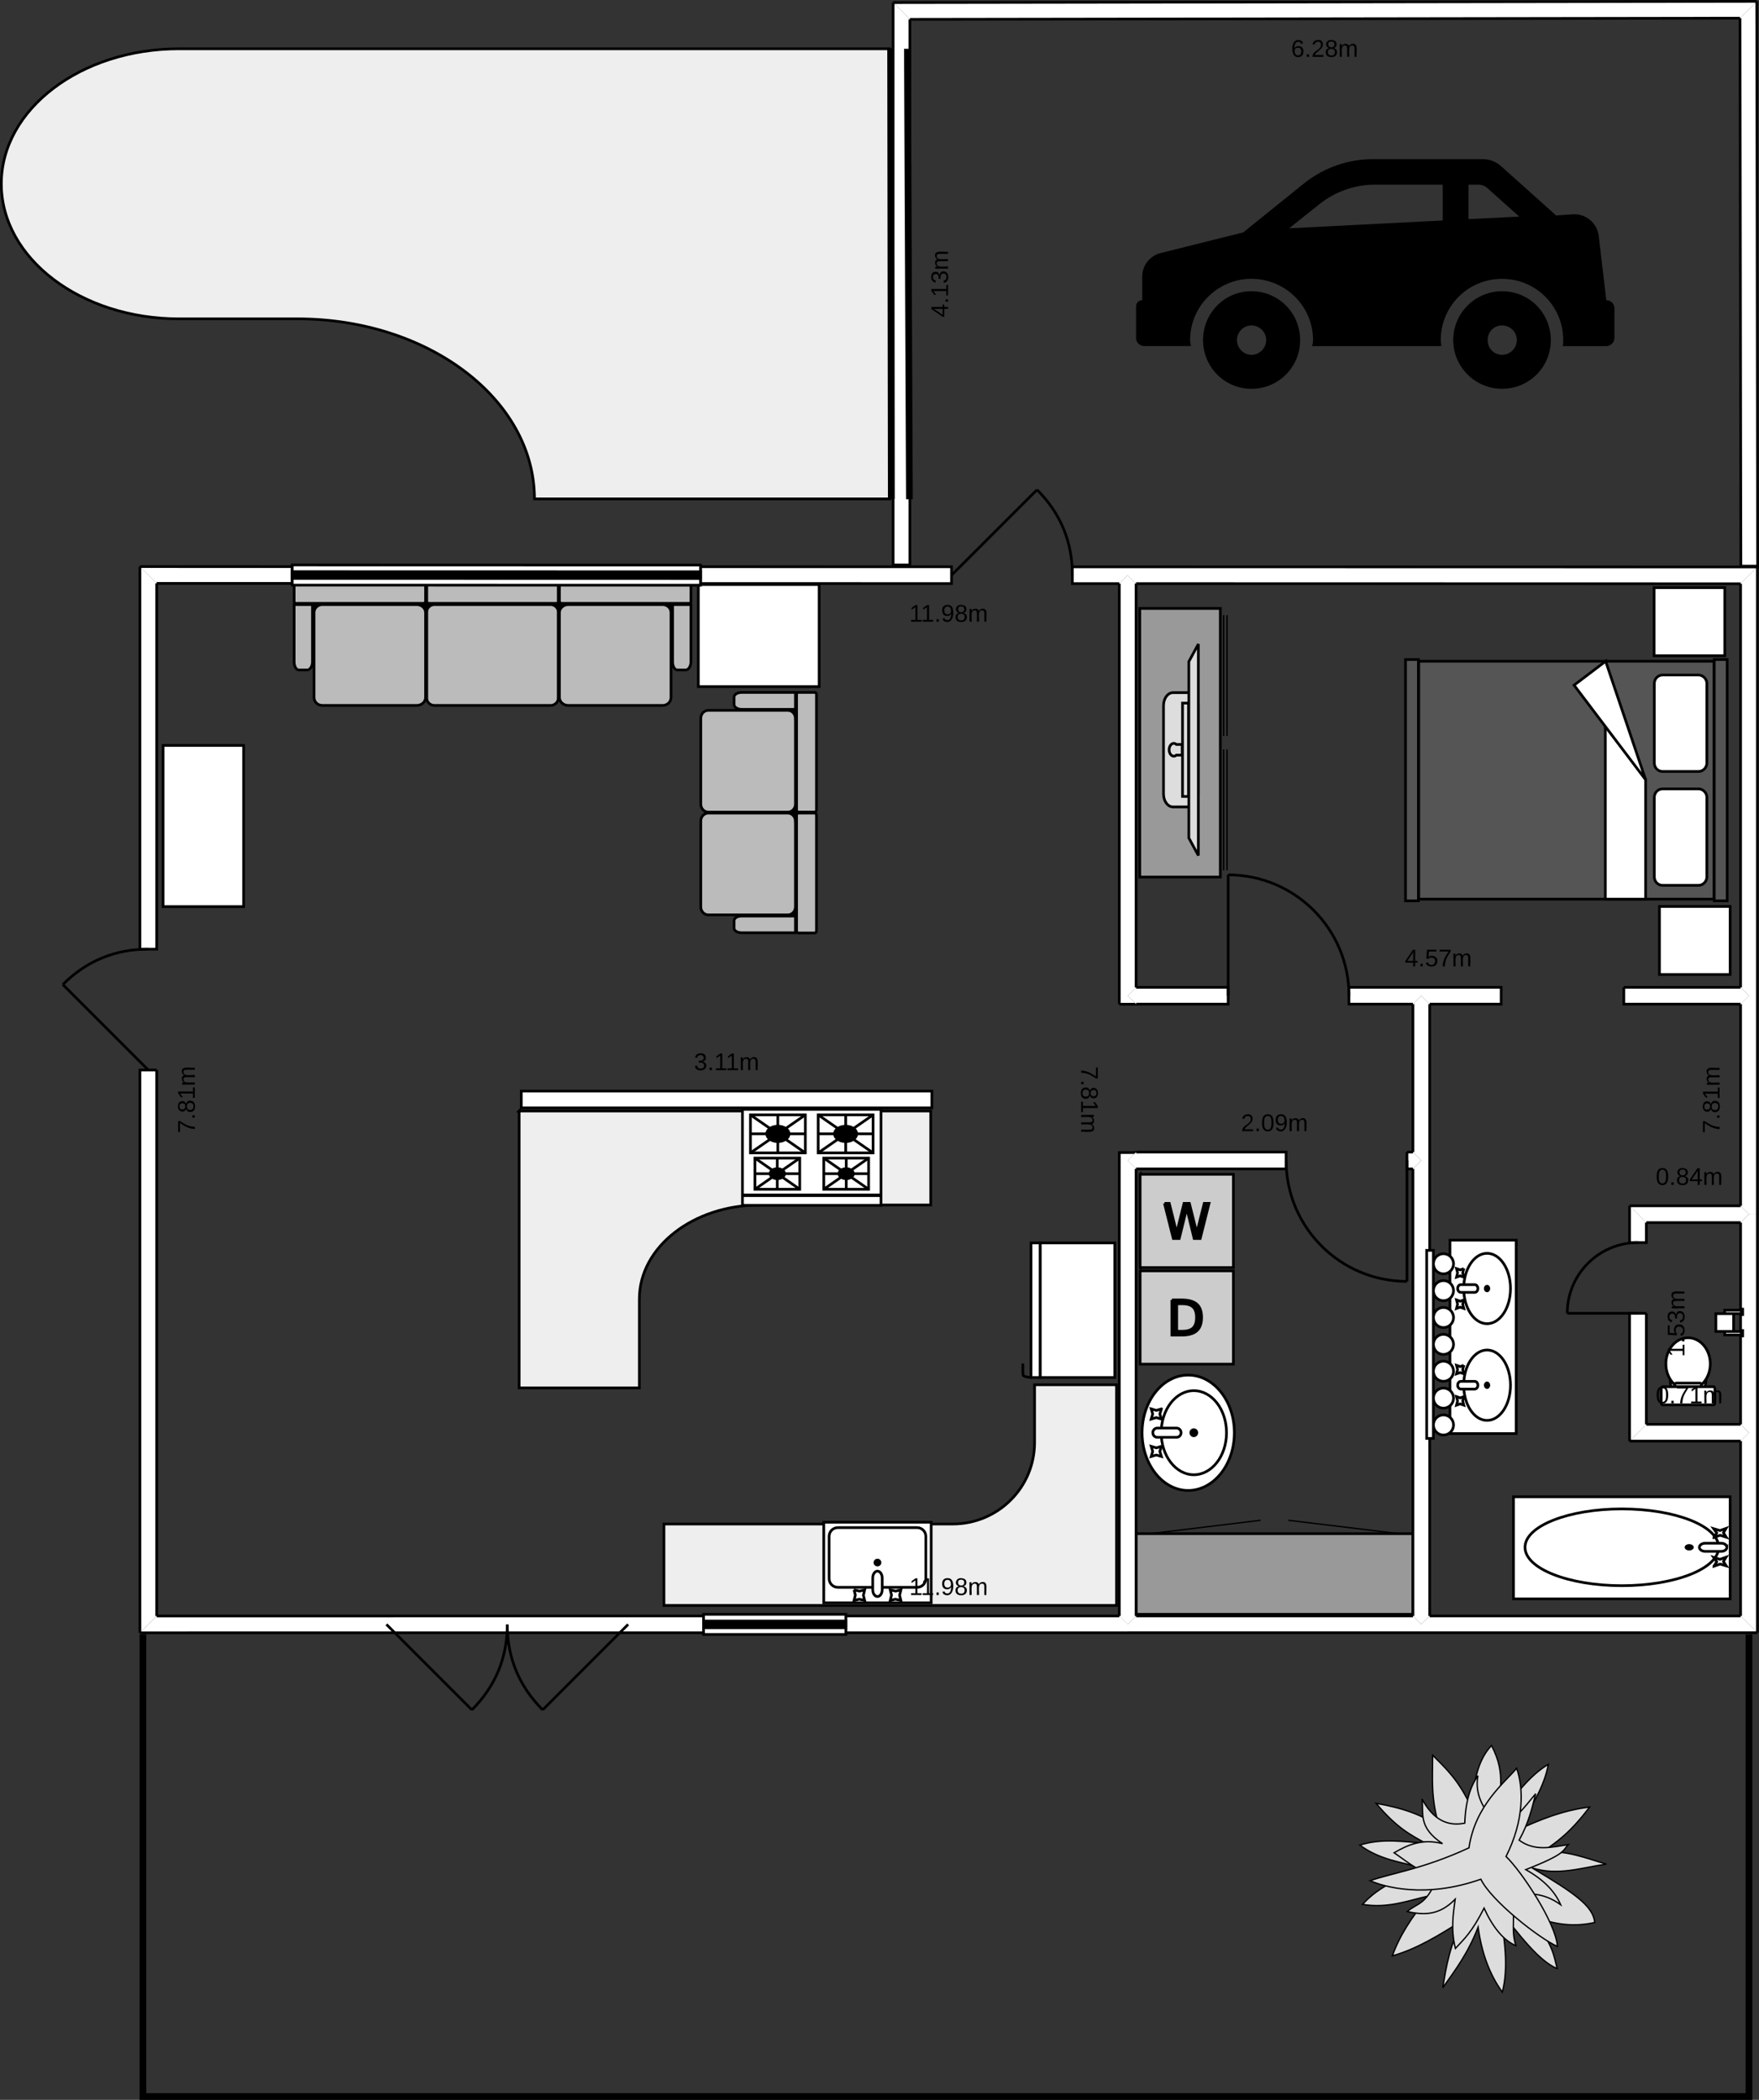 <svg width="1309.9" height="1563.38" xmlns="http://www.w3.org/2000/svg" xmlns:xlink="http://www.w3.org/1999/xlink">
    <rect width="100%" height="100%" fill="#333333" stroke="none"/>
    <g>
        <title>Layer 1</title>
        <g id="svg_1">
            <path id="svg_2" fill="#eee" stroke-width="2" stroke="#000"
                d="m662.723,36.326l0,335.1l-264.7,0c0,-74.03 -79,-134.04 -176.45,-134.04l-88.24,0c-73.1,0 -132.34,-45.02 -132.34,-100.54s59.26,-100.52 132.35,-100.52l529.38,0z" />
            <g id="svg_3" fill="#999" stroke="#000">
                <path id="svg_4" stroke-width="2" d="m1052.183,1201.876l-206.18,0l0,-60l206.16,0l0.02,60z" />
                <path id="svg_5" d="m1041.863,1141.876l-82.46,-10m-103.08,10l82.46,-10" />
            </g>
            <path id="svg_6" fill-opacity="0" fill="#fff"
                d="m833.503,858.096l0,-110.43l12.5,0l0,110.43l-12.5,0zm284.43,-123l91.33,0l0,12.5l-91.33,0l0,-12.5z" />
            <g id="svg_7" fill="#999" stroke="#000">
                <path id="svg_8" stroke-width="2" d="m848.753,652.996l0,-200l60,0l0,200l-60,0z" />
                <path id="svg_9" d="m911.253,647.996l0,-90m2.5,90l0,-90m-2.5,-10l0,-90m2.5,90l0,-90" />
            </g>
            <path id="svg_10" fill="#eee" stroke-width="2" stroke="#000"
                d="m386.583,827.176l306.5,0l0,69.98l-127.45,0c-49.44,0 -89.52,31.33 -89.52,69.98l0,66.2l-89.53,0l0,-206.16z" />
            <path id="svg_11" fill="#fff"
                d="m833.513,1203.126l6.25,6.24l6.25,-6.25l0,-332.86l-6.25,-6.25l-6.25,0l0,339.12zm0,-339.1l6.25,0l6.24,-6.26l0,0.33l-12.5,0l0.01,5.93zm0,-116.36l12.5,0l0,-0.07l-6.26,-6.25l-6.25,0l0.01,6.32zm0,-6.32l6.24,0l6.25,-6.25l0,-300.57l-6.25,-6.25l-6.25,6.24l0.01,306.83z" />
            <path id="svg_12" fill="none" stroke-width="2" stroke="#000"
                d="m833.513,1203.126l0,-339.1m12.5,6.24l0,332.86m-12.5,-339.1l0,-5.93l12.5,0l0,-0.33m-12.5,-110.11l0,-6.32m12.5,6.25l0,0.07l-12.5,0m0,-6.32l0,-306.81m12.5,0l0,300.57m-12.5,6.25" />
            <use id="svg_13" x="0" y="0" transform="matrix(6.66019e-7 1 -1 6.66019e-7 805.108 793.845)"
                xlink:href="#a" />
            <path id="svg_14" fill="#eee" stroke-width="2" stroke="#000"
                d="m831.433,1195.296l-337,0l0,-60.63l215,0c33.7,0 61,-27.14 61,-60.63l0,-43.03l61,0l0,164.29z" />
            <path id="svg_15" fill="#fff"
                d="m1296.183,1203.096l6.24,6.25l6.25,6.25l0,-148.92l-6.26,0l-6.25,6.25l0.02,130.17zm0,-142.67l6.24,6.25l6.25,0l0,-162.65l-6.26,0l-6.25,6.24l0.02,150.16zm0,-162.66l6.24,6.25l6.25,0l0,-162.69l-6.26,0l-6.25,6.25l0.02,150.19zm0,-162.67l6.24,6.25l6.25,0l0,-319.2l-6.26,6.24l-6.25,6.25l0.02,300.46z" />
            <path id="svg_16" fill="none" stroke-width="2" stroke="#000"
                d="m1296.183,1203.096l0,-130.17m12.5,-6.25l0,148.92m-12.5,-155.17l0,-150.16m12.5,-6.25l0,162.65m-12.5,-168.91l0,-150.16m12.5,-6.25l0,162.68m-12.5,-168.94l0,-300.46m12.5,-12.5l0,319.23m-12.5,-6.25" />
            <use id="svg_17" x="-667.926" y="-140.017"
                transform="matrix(3.31459e-14 -1 1 3.31459e-14 1420.59 175.914)" xlink:href="#a" />
            <path id="svg_18" fill="#fff"
                d="m846.013,735.096l-6.25,6.25l6.24,6.25l68.57,0l0,-12.5l-68.56,0zm158.57,0l0,12.5l47.6,0l6.24,-6.25l0,-6.25l-53.84,0zm53.84,0l0,6.25l6.25,6.25l53.25,0l0,-12.5l-59.5,0zm150.84,0l0,12.5l86.9,0l6.26,-6.25l-6.25,-6.25l-86.91,0z" />
            <path id="svg_19" fill="none" stroke-width="2" stroke="#000"
                d="m846.013,735.096l68.57,0l0,12.5l-68.6,0m158.58,-12.5l53.84,0m-6.25,12.5l-47.6,0l0,-12.5m53.84,0l59.5,0l0,12.5l-53.25,0m144.58,-12.5l86.9,0m0,12.5l-86.9,0l0,-12.5" />
            <use id="svg_20" x="-140.012" y="667.927"
                transform="matrix(1 0 -0 1 1186.13 51.568)" xlink:href="#b" />
            <path id="svg_21" fill="none" stroke-width="5" stroke="#000"
                d="m1302.423,1216.886l0,344l-1196,0l0,-344" />
            <path id="svg_22" fill="#fff"
                d="m116.683,434.346l-6.26,-6.25l-6.25,-6.25l0,284.82l12.5,0l0.01,-272.32zm0,362.32l-12.5,0l0,419l6.24,-6.26l6.25,-6.25l0.01,-406.49z" />
            <path id="svg_23" fill="none" stroke-width="2" stroke="#000"
                d="m116.683,434.346l0,272.32l-12.5,0l0,-284.82m12.5,374.82l0,406.5m-12.5,12.5l0,-419l12.5,0" />
            <use id="svg_24" x="-667.926" y="-140.017" transform="matrix(0 -1 1 0 285.091 175.798)"
                xlink:href="#a" />
            <path id="svg_25" fill="#fff"
                d="m1296.183,434.626l6.24,-6.24l6.25,-6.25l-468.92,-0.1l0,6.25l6.24,6.25l450.19,0.09zm-462.68,-0.1l6.26,-6.25l0,-6.25l-41.16,0l0,12.5l34.9,0zm-124.9,-0.04l0,-12.5l-186.96,-0.04l0,12.5l186.96,0.04zm-490.96,-0.12l0,-12.5l-113.47,-0.02l6.24,6.25l6.25,6.25l100.98,0.02z" />
            <path id="svg_26" fill="none" stroke-width="2" stroke="#000"
                d="m1296.183,434.626l-450.2,-0.1m-6.24,-12.5l468.9,0.1m-475.16,12.4l-34.9,0l0,-12.5l41.16,0m-131.16,12.46l-186.96,-0.04l0,-12.5l186.96,0.04l0,12.5zm-490.96,-0.12l-100.97,-0.02m-12.5,-12.5l113.46,0.02l0,12.5" />
            <use id="svg_27" x="0" y="0" transform="matrix(1 0 -0 1 677.114 462.881)"
                xlink:href="#c" />
            <path id="svg_28" fill="#fff" d="m388.183,812.346l0,12.5l305.77,0l0,-12.5l-305.77,0z" />
            <path id="svg_29" fill="none" stroke-width="2" stroke="#000"
                d="m388.183,812.346l305.77,0l0,12.5l-305.77,0l0,-12.5z" />
            <use id="svg_30" x="-140.017" y="667.926" transform="matrix(1 0 0 1 656.783 128.819)" xlink:href="#d" />
            <path id="svg_31" d="m226.743,440.326l280.04,0l0,27.98l-280.03,0l0,-28l-0.01,0.02z" />
            <path id="svg_32" fill="#bbb" stroke-width="2" stroke="#000"
                d="m220.513,433.456l94.64,0c0.88,0 1.77,0.65 1.77,1.5l0,12.78c0,0.84 -0.88,1.5 -1.77,1.5l-94.64,0c-0.9,0 -1.48,-0.66 -1.48,-1.5l0,-12.78c0,-0.84 0.6,-1.5 1.48,-1.5zm98.79,0l94.93,0c0.9,0 1.5,0.65 1.5,1.5l0,12.78c0,0.84 -0.6,1.5 -1.5,1.5l-94.93,0c-0.9,0 -1.5,-0.66 -1.5,-1.5l0,-12.78c0,-0.84 0.6,-1.5 1.5,-1.5zm99.08,0l94.64,0c0.9,0 1.5,0.65 1.5,1.5l0,12.78c0,0.84 -0.6,1.5 -1.5,1.5l-94.64,0c-0.88,0 -1.77,-0.66 -1.77,-1.5l0,-12.78c0,-0.84 0.88,-1.5 1.77,-1.5zm82.48,16.69l0,42.53c0,3.34 1.48,6.12 3.56,6.12l6.23,0c2.08,0 3.86,-2.78 3.86,-6.12l0,-42.53l-13.65,0zm-77.73,0l70.3,0c3.57,0 6.24,2.68 6.24,5.93l0,63.2c0,3.24 -2.68,5.93 -6.24,5.93l-70.3,0c-3.57,0 -6.53,-2.7 -6.53,-5.94l0,-63.2c0,-3.24 2.96,-5.92 6.52,-5.92l0.01,0zm-204.1,0l0,42.53c0,3.34 1.48,6.12 3.56,6.12l6.23,0c2.08,0 3.86,-2.78 3.86,-6.12l0,-42.53l-13.65,0zm21.05,0l70.32,0c3.56,0 6.52,2.68 6.52,5.93l0,63.2c0,3.24 -2.96,5.93 -6.52,5.93l-70.3,0c-3.57,0 -6.24,-2.7 -6.24,-5.94l0,-63.2c0,-3.24 2.67,-5.92 6.23,-5.92l-0.01,0zm83.37,0l86.63,0c2.97,0 5.63,2.4 5.63,5.28l0,64.5c0,2.87 -2.66,5.28 -5.63,5.28l-86.63,0c-2.97,0 -5.64,-2.4 -5.64,-5.3l0,-64.48c0,-2.88 2.68,-5.28 5.64,-5.28z" />
            <path id="svg_33" fill="#fff" stroke-width="2" stroke="#000"
                d="m181.433,554.996l0,120l-60,0l0,-120l60,0z" />
            <path id="svg_34" d="m600.433,521.126l0,167.74l-22.8,0l0,-167.74l22.8,0z" />
            <path id="svg_35" fill="#bbb" stroke-width="2" stroke="#000"
                d="m608.003,516.976l0,86.04c0,0.9 -0.6,1.6 -1.4,1.6l-12,0c-0.78,0 -1.4,-0.7 -1.4,-1.6l0,-86.05c0,-0.9 0.62,-1.44 1.4,-1.44l12,0c0.8,0 1.4,0.55 1.4,1.45zm0,90l0,86.05c0,0.9 -0.6,1.6 -1.4,1.6l-12,0c-0.78,0 -1.4,-0.7 -1.4,-1.6l0,-86.05c0,-0.9 0.62,-1.62 1.4,-1.62l12,0c0.8,0 1.4,0.72 1.4,1.62zm-15.66,-91.45l-39.94,0c-3.13,0 -5.74,1.45 -5.74,3.43l0,5.58c0,2 2.6,3.6 5.74,3.6l39.94,0l0,-12.6l0,-0.01zm0,166.5l-39.94,0c-3.13,0 -5.74,1.45 -5.74,3.43l0,5.58c0,2 2.6,3.43 5.74,3.43l39.94,0l0,-12.6l0,0.16zm0,-147.23l0,63.9c0,3.24 -2.53,5.94 -5.57,5.94l-59.35,0c-3.04,0 -5.56,-2.7 -5.56,-5.93l0,-63.9c0,-3.24 2.5,-5.94 5.55,-5.94l59.34,0c3.03,0 5.56,2.7 5.56,5.94l0.03,-0.01zm0,76.5l0,63.9c0,3.24 -2.53,5.94 -5.57,5.94l-59.35,0c-3.04,0 -5.56,-2.7 -5.56,-5.93l0,-63.9c0,-3.24 2.5,-5.94 5.55,-5.94l59.34,0c3.03,0 5.56,2.7 5.56,5.94l0.03,-0.01z" />
            <path id="svg_36" fill="#fff" stroke-width="2" stroke="#000"
                d="m520.033,435.196l90,0l0,76l-90,0l0,-76z" />
            <g id="svg_37" fill="none">
                <path id="svg_38" stroke-width="2" stroke="#000"
                    d="m708.603,428.226l63.65,-63.6m26.35,63.63c0,-24.85 -8.78,-46.06 -26.35,-63.64" />
                <path id="svg_39" d="m708.623,338.226l90,0.03l-0.02,90l-90,-0.02l0.02,-90.01z" />
            </g>
            <path id="svg_40" fill="#fff" stroke-width="2" stroke="#000"
                d="m552.913,890.176l103.17,0l0,7.2l-103.17,0l0,-7.2zm0,-64.22l103.17,0l0,63.72l-103.17,0l0,-63.72z" />
            <path id="svg_41" fill="#fff" stroke-width="2" stroke="#000"
                d="m558.843,830.056l40.87,0l0,28.3l-40.87,0l0,-28.3z" />
            <path id="svg_42" fill="none" stroke-width="2" stroke="#000"
                d="m558.843,830.056l40.87,28.3m0,-28.3l-40.87,28.3m20.39,-28.3l0,28.3m20.48,-14.19l-40.87,0" />
            <path id="svg_43" stroke-width="2" stroke="#000"
                d="m587.553,844.166c0,3.17 -3.75,5.76 -8.32,5.76c-4.58,0 -8.22,-2.6 -8.22,-5.76c0,-3.17 3.64,-5.7 8.22,-5.7c4.57,0 8.32,2.53 8.32,5.7z" />
            <path id="svg_44" fill="#fff" stroke-width="2" stroke="#000"
                d="m609.283,830.056l40.87,0l0,28.3l-40.87,0l0,-28.3z" />
            <path id="svg_45" fill="none" stroke-width="2" stroke="#000"
                d="m609.283,830.056l40.87,28.3m0,-28.3l-40.87,28.3m20.5,-28.3l0,28.3m20.37,-14.19l-40.87,0" />
            <path id="svg_46" stroke-width="2" stroke="#000"
                d="m637.983,844.166c0,3.17 -3.63,5.76 -8.2,5.76c-4.6,0 -8.33,-2.6 -8.33,-5.76c0,-3.17 3.74,-5.7 8.32,-5.7c4.57,0 8.2,2.53 8.2,5.7l0.01,0z" />
            <path id="svg_47" fill="#fff" stroke-width="2" stroke="#000"
                d="m562.183,862.226l33.37,0l0,23.2l-33.37,0l0,-23.2z" />
            <path id="svg_48" fill="none" stroke-width="2" stroke="#000"
                d="m562.183,862.226l33.37,23.2m0,-23.2l-33.38,23.2m16.64,-23.2l0,23.2m16.74,-11.6l-33.37,0" />
            <path id="svg_49" stroke-width="2" stroke="#000"
                d="m584.223,873.826c0,2.1 -2.4,3.75 -5.4,3.75c-2.92,0 -5.3,-1.66 -5.3,-3.74s2.38,-3.74 5.3,-3.74c3,0 5.4,1.66 5.4,3.75l0,-0.02z" />
            <path id="svg_50" fill="#fff" stroke-width="2" stroke="#000"
                d="m613.443,862.226l33.4,0l0,23.2l-33.4,0l0,-23.2z" />
            <path id="svg_51" fill="none" stroke-width="2" stroke="#000"
                d="m613.443,862.226l33.4,23.2m-0.01,-23.2l-33.4,23.2m16.75,-23.2l0,23.2m16.65,-11.6l-33.4,0" />
            <path id="svg_52" stroke-width="2" stroke="#000"
                d="m635.483,873.826c0,2.1 -2.38,3.75 -5.3,3.75c-3,0 -5.4,-1.66 -5.4,-3.74s2.4,-3.74 5.4,-3.74c2.92,0 5.3,1.66 5.3,3.75l0,-0.02z" />
            <path id="svg_53" fill="#fff" stroke-width="2" stroke="#000"
                d="m693.433,1193.326l-80,0l0,-60l80,0l0,60z" />
            <path id="svg_54" fill="#fff" stroke-width="2" stroke="#000"
                d="m682.883,1181.806l-58.9,0c-3.67,0 -6.55,-2.88 -6.55,-6.54l0,-31.38c0,-3.66 2.88,-6.54 6.56,-6.54l58.9,0c3.67,0 6.55,2.88 6.55,6.54l0,31.38c0,3.66 -2.88,6.54 -6.56,6.54z" />
            <path id="svg_55" fill="#fff" stroke-width="2" stroke="#000"
                d="m653.433,1188.646c-1.92,0 -3.52,-2.22 -3.52,-5.04l0,-8.82c0,-2.76 1.6,-5.04 3.52,-5.04s3.52,2.28 3.52,5.04l0,8.82c0,2.82 -1.6,5.04 -3.52,5.04zm9.52,-4.98l4,0.96l3.92,-0.96l-0.97,4.08l0.96,3.84l-4.1,-0.96l-3.83,0.96l0.96,-4.02l-0.96,-3.9l0.02,0zm-26.97,0l4.1,0.96l3.83,-0.96l-0.96,4.08l0.96,3.84l-4,-0.96l-3.92,0.96l0.97,-4.02l-0.96,-3.9l-0.02,0z" />
            <path id="svg_56"
                d="m650.553,1163.386c0,-1.56 1.28,-2.88 2.88,-2.88c1.6,0 2.88,1.32 2.88,2.88c0,1.56 -1.28,2.82 -2.88,2.82c-1.6,0 -2.88,-1.26 -2.88,-2.82z" />
            <g id="svg_57" stroke-width="2" stroke="#000">
                <path id="svg_58" fill="#fff" d="m774.683,925.396l0,100.2l-6.9,0l0,-100.2l6.9,0z" />
                <path id="svg_59" fill="none"
                    d="m768.263,1025.596s-6.2,-0.2 -6.4,-1.92c-0.3,-2.22 -0.15,-8.5 -0.15,-8.5" />
                <path id="svg_60" fill="#fff" d="m830.163,925.396l0,100.2l-55.48,0l0,-100.2l55.48,0z" />
            </g>
            <g id="svg_61" stroke-width="2" stroke="#000">
                <path id="svg_62" fill="#fff" d="m521.643,435.696l-304,-0.07l0,-15l304,0.07l0,15z" />
                <path id="svg_63" d="m521.643,430.696l0,-5l-304,-0.07l0,5l304,0.07z" />
            </g>
            <path id="svg_64" fill="#fff"
                d="m116.683,1203.156l-6.26,6.25l-6.25,6.25l419.73,-0.02l0,-12.5l-407.22,0.02zm513.23,-0.03l0,12.5l209.85,0l0,-6.26l-6.25,-6.25l-203.6,0.01zm216.1,0l-6.26,6.24l0,6.25l218.67,-0.02l0,-6.25l-6.25,-6.25l-206.16,0.03zm218.66,-0.02l-6.26,6.25l0,6.25l250.25,0l-6.26,-6.26l-6.25,-6.25l-231.48,0.01z" />
            <path id="svg_65" fill="none" stroke-width="2" stroke="#000"
                d="m116.683,1203.156l407.23,-0.02l0,12.5l-419.74,0.03m525.73,-12.53l203.6,0m6.25,12.5l-209.84,0l0,-12.5m216.1,0l206.16,-0.02m6.24,12.5l-218.65,0m224.91,-12.5l231.5,0m12.5,12.5l-250.26,0m6.25,-12.5" />
            <use id="svg_66" x="-140.05" y="667.919"
                transform="matrix(1 -0 0 1 817.14 519.601)" xlink:href="#c" />
            <g id="svg_67" stroke-width="2" stroke="#000">
                <path id="svg_68" fill="#fff" d="m523.913,1201.886l106,0l0,15l-106,0l0,-15z" />
                <path id="svg_69" d="m523.913,1206.886l0,5l106,0l0,-5l-106,0z" />
            </g>
            <g id="svg_70" fill="none">
                <path id="svg_71" stroke-width="2" stroke="#000"
                    d="m914.583,741.346l0,-90m90,90c0,-49.7 -40.3,-90 -90,-90" />
                <path id="svg_72" d="m914.583,651.346l90,0l0,90l-90,0l0,-90z" />
            </g>
            <g id="svg_73" stroke-width="2" stroke="#000">
                <path id="svg_74" fill="#555"
                    d="m1286.183,491.046l0,179.64l-9.6,0l0,-179.64l9.6,0zm-229.92,0l0,179.64l-9.6,0l0,-179.64l9.6,0zm220.08,1.26l0,177.12l-219.84,0l0,-177.12l219.84,0z" />
                <path id="svg_75" fill="#fff"
                    d="m1271.063,508.866l0,59.22c0,3.42 -2.88,6.3 -6.24,6.3l-26.64,0c-3.6,0 -6.24,-2.88 -6.24,-6.3l0,-59.22c0,-3.42 2.64,-6.3 6.24,-6.3l26.64,0c3.36,0 6.24,2.88 6.24,6.3zm0,84.78l0,59.22c0,3.42 -2.88,6.3 -6.24,6.3l-26.64,0c-3.6,0 -6.24,-2.88 -6.24,-6.3l0,-59.22c0,-3.42 2.64,-6.3 6.24,-6.3l26.64,0c3.36,0 6.24,2.88 6.24,6.3zm-45.6,-13.68l0,0.18l-30,-39.6l0,128.88l30,0l0,-89.46z" />
                <path id="svg_76" fill="#fff" d="m1195.703,492.306l-23.52,17.82l53.28,70.38l-29.76,-88.2z" />
            </g>
            <g id="svg_77" fill="#ddd" stroke-width="2" stroke="#000">
                <path id="svg_78"
                    d="m866.443,591.056l0,-65.65c0,-5.42 3.17,-9.72 7.1,-9.72l11.76,0c3.93,0 7.1,4.3 7.1,9.72l0,65.65c0,5.4 -3.17,9.72 -7.1,9.72l-11.76,0c-3.93,0 -7.1,-4.3 -7.1,-9.72z" />
                <path id="svg_79"
                    d="m885.303,623.876l0,-131.3l7.1,-13.06l0,157.41l-7.1,-13.05zm-4.7,-30.91l0,-69.47l4.48,0l0,69.47l-4.48,0zm-9.98,-34.74c0,2.55 1.56,4.78 3.47,4.78c0.7,0 1.35,-0.3 1.9,-0.8l4.37,0l0,-7.96l-4.38,0c-0.55,-0.48 -1.2,-0.8 -1.9,-0.8c-1.9,0 -3.46,2.23 -3.46,4.78z" />
            </g>
            <path id="svg_80" fill="#fff"
                d="m1064.683,747.596l-6.26,-6.25l-6.25,6.25l0,110.17l6.24,6.25l6.25,0l0.02,-116.42zm0,116.42l-6.26,0l-6.25,6.24l0,332.84l6.24,6.25l6.25,-6.25l0.02,-339.08z" />
            <path id="svg_81" fill="none" stroke-width="2" stroke="#000"
                d="m1064.683,747.596l0,116.43m-12.5,-6.26l0,-110.17m12.5,116.42l0,339.08m-12.5,0l0,-332.83m12.5,-6.25" />
            <use id="svg_82" x="-667.926" y="-140.016"
                transform="matrix(0 -1 1 0 1233.09 332.4)" xlink:href="#e" />
            <g id="svg_83" fill="#fff" stroke-width="2" stroke="#000">
                <path id="svg_84"
                    d="m1243.783,1026.746c0,-10.2 5.95,-18.4 13.3,-18.4c7.33,0 13.3,8.2 13.3,18.4c0,10.15 -5.97,18.4 -13.3,18.4c-7.35,0 -13.3,-8.25 -13.3,-18.4z" />
                <path id="svg_85"
                    d="m1240.533,1015.396c0,-10.7 7.4,-19.4 16.56,-19.4c9.13,0 16.53,8.7 16.53,19.4c0,10.75 -7.4,19.45 -16.52,19.45c-9.15,0 -16.55,-8.7 -16.55,-19.45l-0.02,0z" />
                <path id="svg_86"
                    d="m1276.183,1045.946l-38.17,0c-0.52,0 -0.92,-0.7 -0.92,-1.6l0,-10.3c0,-0.9 0.4,-1.6 0.93,-1.6l38.16,0c0.47,0 0.87,0.7 0.87,1.6l0,10.3c0,0.9 -0.4,1.6 -0.88,1.6l0.01,0zm-10.13,-13.6l-17.96,0c-0.47,0 -0.87,-0.55 -0.87,-1.3c0,-0.7 0.4,-1.3 0.88,-1.3l17.97,0c0.52,0 0.92,0.6 0.92,1.3c0,0.75 -0.4,1.3 -0.93,1.3l-0.01,0z" />
            </g>
            <path id="svg_87" fill="#fff"
                d="m1226.003,910.256l-6.25,-6.25l-6.25,-6.25l0,27.37l12.5,0l0,-14.87zm0,67.54l-12.5,0l0,95.13l6.25,-6.25l6.25,-6.25l0,-82.63z" />
            <path id="svg_88" fill="none" stroke-width="2" stroke="#000"
                d="m1226.003,910.256l0,14.87l-12.5,0l0,-27.37m12.5,80.04l0,82.63m-12.5,12.5l0,-95.13l12.5,0" />
            <use id="svg_89" x="-667.926" y="-140.017"
                transform="matrix(8.84905e-9 -1 1 8.84905e-9 1394.42 342.394)" xlink:href="#f" />
            <path id="svg_90" fill="#fff"
                d="m1226.013,1060.426l-6.25,6.25l-6.26,6.25l82.67,0l6.24,-6.25l-6.25,-6.25l-70.15,0z" />
            <path id="svg_91" fill="none" stroke-width="2" stroke="#000"
                d="m1226.013,1060.426l70.16,0m0,12.5l-82.68,0m12.5,-12.5" />
            <use id="svg_92" x="0" y="0" transform="matrix(1 0 -0 1 1232.99 1044.83)"
                xlink:href="#g" />
            <g id="svg_93" fill="none">
                <path id="svg_94" stroke-width="2" stroke="#000"
                    d="m1219.753,977.796l-52.66,0m52.67,-52.67c-29.08,0 -52.66,23.58 -52.66,52.67" />
                <path id="svg_95" d="m1167.083,977.796l0,-52.67l52.67,0l0,52.67l-52.67,0z" />
            </g>
            <path id="svg_96" fill="#fff" stroke-width="2" stroke="#000"
                d="m1079.753,1067.326l0,-144l49.34,0l0,144l-49.34,0z" />
            <path id="svg_97" fill="#fff" stroke-width="2" stroke="#000"
                d="m1107.383,1005.126c9.67,0 17.46,11.73 17.46,26.2c0,14.48 -7.8,26.2 -17.46,26.2c-9.62,0 -17.4,-11.72 -17.4,-26.2c0,-14.47 7.78,-26.2 17.4,-26.2z" />
            <path id="svg_98" fill="#fff" stroke-width="2" stroke="#000"
                d="m1085.483,1031.326c0,-1.58 1.08,-2.88 2.4,-2.88l10.28,0c1.33,0 2.4,1.3 2.4,2.88c0,1.6 -1.07,2.88 -2.4,2.88l-10.27,0c-1.32,0 -2.4,-1.3 -2.4,-2.88l-0.01,0zm4.58,8.5l-0.83,3.17l0.83,3.17l-2.7,-0.94l-2.72,0.94l0.8,-3.17l-0.8,-3.17l2.7,0.94l2.72,-0.94zm0,-23.33l-0.83,3.17l0.83,3.17l-2.7,-0.93l-2.72,0.94l0.8,-3.16l-0.8,-3.17l2.7,0.94l2.72,-0.93l0,-0.03z" />
            <path id="svg_99"
                d="m1107.383,1028.596c1.28,0 2.32,1.22 2.32,2.73c0,1.52 -1.04,2.74 -2.32,2.74c-1.28,0 -2.32,-1.22 -2.32,-2.74c0,-1.5 1.04,-2.73 2.32,-2.73z" />
            <path id="svg_100" fill="#fff" stroke-width="2" stroke="#000"
                d="m1107.383,933.126c9.67,0 17.46,11.73 17.46,26.2c0,14.48 -7.8,26.2 -17.46,26.2c-9.62,0 -17.4,-11.72 -17.4,-26.2c0,-14.47 7.78,-26.2 17.4,-26.2z" />
            <path id="svg_101" fill="#fff" stroke-width="2" stroke="#000"
                d="m1085.483,959.326c0,-1.58 1.08,-2.88 2.4,-2.88l10.28,0c1.33,0 2.4,1.3 2.4,2.88c0,1.6 -1.07,2.88 -2.4,2.88l-10.27,0c-1.32,0 -2.4,-1.3 -2.4,-2.88l-0.01,0zm4.58,8.5l-0.83,3.17l0.83,3.17l-2.7,-0.94l-2.72,0.94l0.8,-3.17l-0.8,-3.17l2.7,0.94l2.72,-0.94zm0,-23.33l-0.83,3.17l0.83,3.17l-2.7,-0.93l-2.72,0.94l0.8,-3.16l-0.8,-3.17l2.7,0.94l2.72,-0.93l0,-0.03z" />
            <path id="svg_102"
                d="m1107.383,956.596c1.28,0 2.32,1.22 2.32,2.73c0,1.52 -1.04,2.74 -2.32,2.74c-1.28,0 -2.32,-1.22 -2.32,-2.74c0,-1.5 1.04,-2.73 2.32,-2.73z" />
            <path id="svg_103" fill="#fff" stroke-width="2" stroke="#000"
                d="m1235.763,674.866l52.66,0l0,50.66l-52.66,0l0,-50.66zm-4,-237.34l52.66,0l0,50.67l-52.66,0l0,-50.67z" />
            <g id="svg_104">
                <path id="svg_105" fill="#fff"
                    d="m1213.513,897.756l6.25,6.25l6.24,6.25l70.17,0l6.24,-6.24l-6.25,-6.26l-82.65,0z" />
                <path id="svg_106" fill="none" stroke-width="2" stroke="#000"
                    d="m1213.513,897.756l82.66,0m0,12.5l-70.19,0m-12.5,-12.5" />
            </g>
            <g id="svg_107">
                <use id="svg_108" x="0" y="0" transform="matrix(1 0 -0 1 1232.99 882.161)"
                    xlink:href="#h" />
            </g>
            <g id="svg_109" fill="#fff" stroke-width="2" stroke="#000">
                <path id="svg_110"
                    d="m1062.423,1070.926l0,-140l5,0l0,140l-5,0zm12.5,-17.5c4.14,0 7.5,3.36 7.5,7.5c0,4.15 -3.36,7.5 -7.5,7.5c-4.14,0 -7.5,-3.35 -7.5,-7.5c0,-4.14 3.36,-7.5 7.5,-7.5zm0,-20c4.14,0 7.5,3.36 7.5,7.5c0,4.15 -3.36,7.5 -7.5,7.5c-4.14,0 -7.5,-3.35 -7.5,-7.5c0,-4.14 3.36,-7.5 7.5,-7.5zm0,-20c4.14,0 7.5,3.36 7.5,7.5c0,4.15 -3.36,7.5 -7.5,7.5c-4.14,0 -7.5,-3.35 -7.5,-7.5c0,-4.14 3.36,-7.5 7.5,-7.5zm0,-20c4.14,0 7.5,3.36 7.5,7.5c0,4.15 -3.36,7.5 -7.5,7.5c-4.14,0 -7.5,-3.35 -7.5,-7.5c0,-4.14 3.36,-7.5 7.5,-7.5zm0,-20c4.14,0 7.5,3.36 7.5,7.5c0,4.15 -3.36,7.5 -7.5,7.5c-4.14,0 -7.5,-3.35 -7.5,-7.5c0,-4.14 3.36,-7.5 7.5,-7.5zm0,-20c4.14,0 7.5,3.36 7.5,7.5c0,4.15 -3.36,7.5 -7.5,7.5c-4.14,0 -7.5,-3.35 -7.5,-7.5c0,-4.14 3.36,-7.5 7.5,-7.5zm0,-20c4.14,0 7.5,3.36 7.5,7.5c0,4.15 -3.36,7.5 -7.5,7.5c-4.14,0 -7.5,-3.35 -7.5,-7.5c0,-4.14 3.36,-7.5 7.5,-7.5z" />
            </g>
            <g id="svg_111" fill="#fff" stroke-width="2" stroke="#000">
                <path id="svg_112"
                    d="m1297.733,994.626l-1.02,0l0,-4.02l1.02,0l0,4.02zm0,-15.92l-1.02,0l0,-4.02l1.02,0l0,4.02zm-6.72,12.58l-13.24,0l0,-13.24l13.23,0l0,13.24l0.01,0zm5.64,2.6l-12.3,0l0,-2.56l12.3,0l0,2.56zm0,-15.88l-12.3,0l0,-2.56l12.3,0l0,2.56z" />
            </g>
            <g id="svg_113">
                <path id="svg_114" fill="#fff" stroke-width="2" stroke="#000"
                    d="m1288.423,1114.376l0,76l-161.34,0l0,-76l161.34,0z" />
                <path id="svg_115" fill="#fff" stroke-width="2" stroke="#000"
                    d="m1207.753,1180.576c-39.84,0 -72.1,-12.77 -72.1,-28.58c0,-15.8 32.26,-28.57 72.1,-28.57c39.85,0 72.12,12.76 72.12,28.57c0,15.8 -32.28,28.58 -72.13,28.58l0.01,0z" />
                <path id="svg_116" fill="#fff" stroke-width="2" stroke="#000"
                    d="m1286.003,1151.996c0,1.67 -1.93,3.04 -4.2,3.04l-11.93,0c-2.43,0 -4.37,-1.36 -4.37,-3.03c0,-1.67 1.94,-3.04 4.36,-3.04l11.93,0c2.26,0 4.2,1.37 4.2,3.04l0.01,-0.01zm-9.68,-7.37l2.1,-3.27l-2.26,-3.2l4.68,1.38l4.52,-1.6l-1.94,3.28l2.1,3.27l-4.52,-1.45l-4.68,1.6l0,-0.01zm0,21.43l2.1,-3.27l-2.26,-3.26l4.68,1.44l4.52,-1.6l-1.94,3.27l2.1,3.2l-4.52,-1.36l-4.68,1.6l0,-0.02z" />
                <path id="svg_117"
                    d="m1257.933,1154.356c-1.94,0 -3.4,-1.07 -3.4,-2.36c0,-1.3 1.46,-2.35 3.4,-2.35c1.77,0 3.4,1.06 3.4,2.35c0,1.3 -1.63,2.36 -3.4,2.36z" />
            </g>
            <g id="svg_118">
                <path id="svg_119" fill="#fff"
                    d="m846.003,857.766l-6.24,6.25l6.25,6.24l111.73,0l0,-12.5l-111.74,0.01zm201.74,0l0,12.5l4.43,0l6.24,-6.25l-6.25,-6.26l-4.42,0.01z" />
                <path id="svg_120" fill="none" stroke-width="2" stroke="#000"
                    d="m846.003,857.766l111.74,0l0,12.5l-111.73,0m201.73,-12.5l4.43,0m0,12.5l-4.44,0l0,-12.5" />
            </g>
            <g id="svg_121">
                <use id="svg_122" x="-140.023" y="667.924"
                    transform="matrix(1 -0 0 1 1064.13 174.237)" xlink:href="#i" />
            </g>
            <g id="svg_123" fill="none">
                <path id="svg_124" stroke-width="2" stroke="#000"
                    d="m1047.743,864.026l0,90m-90,-90c0,49.7 40.3,90 90,90" />
                <path id="svg_125" d="m1047.743,954.026l-90,0l0,-90l90,0l0,90z" />
            </g>
            <path id="svg_126" fill="#ccc" stroke-width="2" stroke="#000"
                d="m849.033,874.296l69.44,0l0,69.44l-69.45,0l0,-69.43l0.01,-0.01z" />
            <path id="svg_127" stroke-width="2" stroke="#000"
                d="m867.163,895.926l3.58,0l5.52,22.12l5.47,-22.12l3.98,0l5.54,22.12l5.53,-22.12l3.57,0l-6.58,26.18l-4.5,0l-5.52,-22.75l-5.6,22.75l-4.4,0l-6.6,-26.18" />
            <path id="svg_128" fill="#ccc" stroke-width="2" stroke="#000"
                d="m849.033,946.196l69.44,0l0,69.44l-69.45,0l0,-69.43l0.01,-0.01z" />
            <path id="svg_129" stroke-width="2" stroke="#000"
                d="m876.283,970.696l0,20.44l4.25,0c3.64,0 6.3,-0.83 8,-2.44c1.66,-1.68 2.5,-4.27 2.5,-7.77c0,-3.58 -0.84,-6.1 -2.5,-7.78c-1.7,-1.6 -4.36,-2.45 -8,-2.45l-4.26,0m-3.58,-2.87l7.35,0c5.03,0 8.8,1.05 11.2,3.15c2.38,2.1 3.57,5.4 3.57,9.94c0,4.47 -1.26,7.83 -3.64,9.93c-2.38,2.1 -6.1,3.15 -11.13,3.15l-7.36,0l0,-26.17" />
            <g id="svg_130">
                <path id="svg_131" fill="#fff" stroke-width="2" stroke="#000"
                    d="m884.813,1023.776c19,0 34.4,19.26 34.4,42.9c0,23.73 -15.4,43 -34.4,43c-18.9,0 -34.32,-19.27 -34.32,-43c0,-23.64 15.42,-42.9 34.33,-42.9l-0.01,0z" />
                <path id="svg_132" fill="#fff" stroke-width="2" stroke="#000"
                    d="m889.013,1035.386c13.48,0 24.35,14 24.35,31.3c0,17.27 -10.87,31.3 -24.35,31.3c-13.4,0 -24.28,-14.03 -24.28,-31.3c0,-17.3 10.87,-31.3 24.28,-31.3z" />
                <path id="svg_133" fill="#fff" stroke-width="2" stroke="#000"
                    d="m858.483,1066.676c0,-1.9 1.5,-3.44 3.36,-3.44l14.3,0c1.87,0 3.38,1.56 3.38,3.45c0,1.9 -1.5,3.44 -3.37,3.44l-14.3,0c-1.87,0 -3.38,-1.56 -3.38,-3.45l0.01,0zm6.4,10.15l-1.18,3.78l1.17,3.78l-3.8,-1.1l-3.78,1.1l1.1,-3.78l-1.1,-3.78l3.78,1.12l3.8,-1.12l0.01,0zm0,-27.86l-1.18,3.78l1.17,3.8l-3.8,-1.13l-3.78,1.1l1.1,-3.78l-1.1,-3.78l3.78,1.12l3.8,-1.12l0.01,0.01z" />
                <path id="svg_134"
                    d="m889.013,1063.426c1.8,0 3.23,1.45 3.23,3.25s-1.44,3.27 -3.23,3.27c-1.8,0 -3.23,-1.46 -3.23,-3.27c0,-1.8 1.44,-3.26 3.23,-3.26l0,0.01z" />
            </g>
            <g id="svg_135">
                <path id="svg_136" fill="#fff"
                    d="m677.603,14.406l-6.25,-6.24l-6.25,-6.24l0,418.7l12.5,0l0,-406.22z" />
                <path id="svg_137" fill="none" stroke-width="2" stroke="#000"
                    d="m677.603,14.406l0,406.2l-12.5,0l0,-418.68m12.5,12.48" />
            </g>
            <g id="svg_138">
                <use id="svg_139" x="-667.926" y="-140.017" transform="matrix(0 -1 1 0 846.019 -431.676)"
                    xlink:href="#j" />
            </g>
            <g id="svg_140">
                <path id="svg_141" fill="#fff"
                    d="m1295.743,13.526l6.24,-6.27l6.24,-6.26l-643.12,0.93l6.25,6.24l6.25,6.24l618.14,-0.88z" />
                <path id="svg_142" fill="none" stroke-width="2" stroke="#000"
                    d="m1295.743,13.526l-618.14,0.88m-12.5,-12.48l643.12,-0.93m-12.48,12.52" />
            </g>
            <g id="svg_143">
                <use id="svg_144" x="-140.981" y="667.723"
                    transform="matrix(1 -0.001 0.001 1 1101.76 -625.525)" xlink:href="#k" />
            </g>
            <g id="svg_145" fill="none">
                <path id="svg_146" stroke-width="2" stroke="#000"
                    d="m110.423,796.666l-63.64,-63.64m63.64,-26.36c-24.85,0 -46.07,8.8 -63.64,26.36" />
                <path id="svg_147" d="m20.423,796.666l0,-90l90,0l0,90l-90,0z" />
            </g>
            <path id="svg_148" stroke-width="15.9" stroke-opacity="0" stroke="#000"
                d="m931.863,216.826c-19.95,0 -35.98,16.23 -35.98,36.4c0,20 16.03,36.25 35.98,36.25c20.3,0 36.33,-16.24 36.33,-36.24c0,-20.17 -16.02,-36.4 -36.32,-36.4l-0.01,-0.01zm0,47.35c-5.7,0 -10.7,-4.96 -10.7,-10.94c0,-6.15 5,-10.94 10.7,-10.94c6.05,0 11.04,4.8 11.04,10.95c0,6 -5,10.95 -11.04,10.95l0,-0.02z" />
            <path id="svg_149" stroke-width="15.9" stroke-opacity="0" stroke="#000"
                d="m1196.183,223.486l-5.7,-48.38c-1.43,-9.24 -9.62,-16.07 -18.88,-15.56l-12.82,0.85l-40.62,-36.4c-3.9,-3.6 -8.9,-5.48 -13.9,-5.48l-82.28,0c-18.16,0 -35.98,6.3 -50.58,17.77l-45.6,36.75l-61.63,15.4c-7.84,2.04 -13.54,9.05 -13.54,17.26l0,17.78c-2.5,0 -4.63,2.05 -4.63,4.62l0,23.6c0,3.24 2.85,5.97 6.05,5.97l34.9,0c-0.34,-1.54 -0.7,-2.9 -0.7,-4.44c0,-25.3 20.66,-45.64 45.6,-45.64c25.3,0 45.95,20.34 45.95,45.65c0,1.55 -0.36,2.9 -0.7,4.45l96.17,0c0,-1.54 -0.36,-2.9 -0.36,-4.44c0,-25.3 20.3,-45.64 45.6,-45.64s45.6,20.34 45.6,45.65c0,1.55 0,2.9 -0.36,4.45l32.42,0c3.2,0 6.06,-2.73 6.06,-5.98l0,-22.23c0,-3.25 -2.5,-5.98 -6.06,-5.98l0.01,-0.03zm-121.83,-59.33l-114.35,5.82l22.1,-17.6c11.74,-9.6 26.7,-14.9 41.66,-14.9l50.6,0l0,26.68l-0.01,0zm19.24,-1.02l0,-25.64l7.5,0c2.48,0 4.97,1.03 6.75,2.74l23.52,21.03l-37.76,1.88l-0.01,-0.01z" />
            <path id="svg_150" stroke-width="15.9" stroke-opacity="0" stroke="#000"
                d="m1118.523,216.826c-19.95,0 -36.33,16.23 -36.33,36.4c0,20 16.4,36.25 36.34,36.25c20.3,0 36.34,-16.24 36.34,-36.24c0,-20.17 -16.03,-36.4 -36.34,-36.4l-0.01,-0.01zm0,47.35c-6.06,0 -10.7,-4.96 -10.7,-10.94c0,-6.15 4.64,-10.94 10.7,-10.94s11.04,4.8 11.04,10.95c0,6 -4.98,10.95 -11.04,10.95l0,-0.02z" />
            <g id="svg_151">
                <path id="svg_152" fill="none" stroke-width="5" stroke="#000" d="m663.733,371.426l-0.5,-335.1" />
            </g>
            <g id="svg_153">
                <path id="svg_154" fill="#fff"
                    d="m1308.223,0.996l-6.24,6.26l-6.24,6.26l0.65,407.97l12.5,-0.02l-0.67,-420.47z" />
                <path id="svg_155" fill="none" stroke-width="2" stroke="#000"
                    d="m1308.223,0.996l0.67,420.48l-12.5,0.02l-0.64,-407.98m12.48,-12.53" />
            </g>
            <g id="svg_156">
                <use id="svg_157" x="667.701" y="141.083"
                    transform="matrix(0.002 1 -1 0.002 1464.14 -481.689)" xlink:href="#l" />
            </g>
            <g id="svg_158">
                <path id="svg_159" fill="none" stroke-width="5" stroke="#000" d="m677.233,371.676l-1.5,-335.36" />
            </g>
            <g id="svg_160" fill="none">
                <path id="svg_161" stroke-width="2" stroke="#000"
                    d="m467.763,1209.386l-63.64,63.64m-26.36,-63.63c0,24.85 8.8,46.06 26.36,63.63m-116.36,-63.63l63.64,63.64m26.36,-63.63c0,24.85 -8.8,46.06 -26.36,63.64" />
                <path id="svg_162" d="m467.763,1299.386l-180,0l0,-90l180,0l0,90z" />
            </g>
            <path id="svg_163" fill="#ddd" stroke="#000"
                d="m1159.623,1465.726c-13.8,-5.88 -28.34,-25.2 -42.87,-43.78c3.68,21.34 6.8,42.68 2.02,61.27c-9.58,-13.26 -15.46,-29.45 -18.04,-48.4c-7.73,19.87 -17.1,32 -26.3,45.08c2.57,-16.38 5.5,-32.76 15.08,-50.42c-17.48,11.22 -35.15,21.9 -52.63,26.68c5.16,-14.54 14.55,-29.44 27.6,-44.7c-15.8,3.48 -30.53,9.56 -49.85,6.43c12.88,-14.17 29.25,-19.88 45.08,-27.24c-16,-4.04 -32.38,-6.07 -47.1,-16.92c16.92,-5.33 32.75,-2.38 48.94,-1.46c-10.86,-6.08 -21.16,-11.05 -36.8,-29.63c19.32,3.32 35.88,8.84 47.3,18.04c-6.82,-21.52 -5.16,-37.16 -5.16,-53.9c9.76,9.93 19.5,18.4 29.08,39.55c1.3,-18.4 4.05,-35.52 14.72,-46.75c11.77,22.27 4.78,35.7 5.33,52.8c11.6,-14.9 23,-30.53 37,-38.8c-2.96,16.55 -13.08,33.1 -24.48,49.67c17.48,-8.28 35.5,-15.46 55.2,-17.85c-8.65,11.4 -18.4,22.82 -35.7,33.5c18.22,-1.67 32.93,4.6 48.2,9c-17.66,2.4 -36.24,9.02 -55.38,2.76c32.2,19.14 45.45,28.52 46.74,40.67c-13.97,3.13 -29.62,2.58 -48.57,-5.9c18.04,22.64 17.85,30.2 20.6,40.3l-0.01,0z" />
            <path id="svg_164" fill="#ddd" stroke="#000"
                d="m1128.883,1448.626c-9.37,-4.05 -17.28,-13.8 -23.72,-27.97c-9.2,18.2 -14.9,23 -21.35,30c-3.5,-14.18 -1.65,-25.4 -0.18,-36.63c-12.33,12.7 -24.1,11.6 -35.7,9.2c7.73,-6.8 14.9,-4.4 23.37,-28.15c-11.6,1.47 -22.26,-8.28 -33.12,-15.64c10.3,-6.06 21.35,-10.66 36.07,-6.8c-18.4,-12.14 -14,-22.45 -15.28,-33.3c8.27,15.64 19.13,20.6 31.83,18.03c0.55,-16.38 4.23,-27.4 9.75,-35.33c-2.4,13.62 3.68,24.48 12.88,34.4c13.06,2.77 21.16,-10.48 30.17,-20.97c-2.76,10.86 -5.15,21.53 -12.33,34.6c11.78,8.64 24.3,5.15 36.62,3.3c-4.6,4.6 -1.1,6.63 -31.65,18.6c11.96,6.8 21.16,15.08 25.95,26.12c-12.88,-9.2 -24.84,-9.2 -36.25,-6.07c2.94,12.5 -1.1,24.84 2.94,36.62l0,-0.01z" />
            <path id="svg_165" fill="#ddd" stroke="#000"
                d="m1159.813,1449.176c-13.8,-6.08 -49.5,-34.23 -57.04,-50.05c-41.78,14.72 -72.5,5.52 -82.45,1.1c14.9,-5.33 39.93,-8.83 73.6,-24.47c4.6,-31.83 27.05,-48.94 35.5,-59.25c5.17,14.72 5.72,38.64 -7.9,65.7c11.4,10.85 37.17,49.5 38.28,66.97l0.01,0z" />
            <defs transform="translate(-140.017 667.926)">
                <path id="m" d="m64,0c3,-98 48,-159 88,-221l-134,0l0,-27l164,0l0,26c-39,65 -84,121 -85,222l-33,0" />
                <path id="n" d="m33,0l0,-38l34,0l0,38l-34,0" />
                <path id="o"
                    d="m134,-131c28,9 52,24 51,62c-1,50 -34,73 -85,73s-83,-23 -84,-73c0,-36 21,-54 49,-61c-75,-25 -45,-126 34,-121c46,3 78,18 79,63c0,33 -17,51 -44,57zm-34,-11c31,1 46,-15 46,-44c0,-28 -17,-43 -47,-42c-29,0 -46,13 -45,42c1,28 16,44 46,44zm1,122c35,0 51,-18 51,-52c0,-30 -18,-46 -53,-46c-33,0 -51,17 -51,47c0,34 19,51 53,51" />
                <path id="p" d="m27,0l0,-27l64,0l0,-190l-56,39l0,-29l58,-41l29,0l0,221l61,0l0,27l-156,0" />
                <path id="q"
                    d="m210,-169c-67,3 -38,105 -44,169l-31,0l0,-121c0,-29 -5,-50 -35,-48c-66,4 -38,104 -44,169l-31,0l-1,-190l30,0c1,10 -1,24 2,32c10,-44 99,-50 107,0c11,-21 27,-35 58,-36c85,-2 47,119 55,194l-31,0l0,-121c0,-29 -5,-49 -35,-48" />
                <g id="a">
                    <use id="svg_166" xlink:href="#m" transform="matrix(0.05,0,0,0.05,0,0)" />
                    <use id="svg_167" xlink:href="#n" transform="matrix(0.05,0,0,0.05,10,0)" />
                    <use id="svg_168" xlink:href="#o" transform="matrix(0.05,0,0,0.05,15,0)" />
                    <use id="svg_169" xlink:href="#p" transform="matrix(0.05,0,0,0.05,25,0)" />
                    <use id="svg_170" xlink:href="#q" transform="matrix(0.05,0,0,0.05,35,0)" />
                </g>
                <path id="r"
                    d="m155,-56l0,56l-30,0l0,-56l-117,0l0,-25l114,-167l33,0l0,167l35,0l0,25l-35,0zm-30,-156c-27,46 -58,90 -88,131l88,0l0,-131" />
                <path id="s"
                    d="m54,-142c48,-35 137,-8 131,61c11,99 -154,114 -171,26l32,-4c7,23 22,37 52,37c35,-1 51,-22 54,-58c4,-55 -73,-65 -99,-34l-31,0l8,-134l141,0l0,27l-112,0" />
                <g id="b">
                    <use id="svg_171" xlink:href="#r" transform="matrix(0.05,0,0,0.05,0,0)" />
                    <use id="svg_172" xlink:href="#n" transform="matrix(0.05,0,0,0.05,10,0)" />
                    <use id="svg_173" xlink:href="#s" transform="matrix(0.05,0,0,0.05,15,0)" />
                    <use id="svg_174" xlink:href="#m" transform="matrix(0.05,0,0,0.05,25,0)" />
                    <use id="svg_175" xlink:href="#q" transform="matrix(0.05,0,0,0.05,35,0)" />
                </g>
                <path id="t"
                    d="m99,-251c64,0 84,50 84,122c0,92 -53,162 -136,121c-14,-7 -20,-23 -25,-40l30,-5c6,39 69,39 84,7c9,-19 16,-44 16,-74c-10,22 -31,35 -62,35c-49,0 -73,-33 -73,-83c0,-54 28,-83 82,-83zm-1,141c31,-1 51,-18 51,-49c0,-36 -14,-67 -51,-67c-34,0 -49,23 -49,58c0,34 15,58 49,58" />
                <g id="c">
                    <use id="svg_176" xlink:href="#p" transform="matrix(0.05,0,0,0.05,0,0)" />
                    <use id="svg_177" xlink:href="#p" transform="matrix(0.05,0,0,0.05,8.65,0)" />
                    <use id="svg_178" xlink:href="#n" transform="matrix(0.05,0,0,0.05,18.65,0)" />
                    <use id="svg_179" xlink:href="#t" transform="matrix(0.05,0,0,0.05,23.65,0)" />
                    <use id="svg_180" xlink:href="#o" transform="matrix(0.05,0,0,0.05,33.65,0)" />
                    <use id="svg_181" xlink:href="#q" transform="matrix(0.05,0,0,0.05,43.65,0)" />
                </g>
                <path id="u"
                    d="m126,-127c33,6 58,20 58,59c0,88 -139,92 -164,29c-3,-8 -5,-16 -6,-25l32,-3c6,27 21,44 54,44c32,0 52,-15 52,-46c0,-38 -36,-46 -79,-43l0,-28c39,1 72,-4 72,-42c0,-27 -17,-43 -46,-43c-28,0 -47,15 -49,41l-32,-3c6,-42 35,-63 81,-64c48,-1 79,21 79,65c0,36 -21,52 -52,59" />
                <g id="d">
                    <use id="svg_182" xlink:href="#u" transform="matrix(0.05,0,0,0.05,0,0)" />
                    <use id="svg_183" xlink:href="#n" transform="matrix(0.05,0,0,0.05,10,0)" />
                    <use id="svg_184" xlink:href="#p" transform="matrix(0.05,0,0,0.05,15,0)" />
                    <use id="svg_185" xlink:href="#p" transform="matrix(0.05,0,0,0.05,23.65,0)" />
                    <use id="svg_186" xlink:href="#q" transform="matrix(0.05,0,0,0.05,33.65,0)" />
                </g>
                <path id="v"
                    d="m110,-160c48,1 74,30 74,79c0,53 -28,85 -80,85c-65,0 -83,-55 -86,-122c-5,-90 50,-162 133,-122c14,7 22,21 27,39l-31,6c-5,-40 -67,-38 -82,-6c-9,19 -15,44 -15,74c11,-20 30,-34 60,-33zm-7,138c34,0 49,-23 49,-58s-16,-56 -50,-56c-29,0 -50,16 -49,49c1,36 15,65 50,65" />
                <g id="e">
                    <use id="svg_187" xlink:href="#r" transform="matrix(0.05,0,0,0.05,0,0)" />
                    <use id="svg_188" xlink:href="#n" transform="matrix(0.05,0,0,0.05,10,0)" />
                    <use id="svg_189" xlink:href="#v" transform="matrix(0.05,0,0,0.05,15,0)" />
                    <use id="svg_190" xlink:href="#u" transform="matrix(0.05,0,0,0.05,25,0)" />
                    <use id="svg_191" xlink:href="#q" transform="matrix(0.05,0,0,0.05,35,0)" />
                </g>
                <g id="f">
                    <use id="svg_192" xlink:href="#p" transform="matrix(0.05,0,0,0.05,0,0)" />
                    <use id="svg_193" xlink:href="#n" transform="matrix(0.05,0,0,0.05,10,0)" />
                    <use id="svg_194" xlink:href="#s" transform="matrix(0.05,0,0,0.05,15,0)" />
                    <use id="svg_195" xlink:href="#u" transform="matrix(0.05,0,0,0.05,25,0)" />
                    <use id="svg_196" xlink:href="#q" transform="matrix(0.05,0,0,0.05,35,0)" />
                </g>
                <path id="w"
                    d="m101,-251c68,0 85,55 85,127s-20,128 -86,128c-67,0 -86,-56 -86,-128c0,-73 17,-127 87,-127zm-1,229c47,0 54,-49 54,-102s-4,-102 -53,-102c-51,0 -55,48 -55,102c0,53 5,102 54,102" />
                <g id="g">
                    <use id="svg_197" xlink:href="#w" transform="matrix(0.05,0,0,0.05,0,0)" />
                    <use id="svg_198" xlink:href="#n" transform="matrix(0.05,0,0,0.05,10,0)" />
                    <use id="svg_199" xlink:href="#m" transform="matrix(0.05,0,0,0.05,15,0)" />
                    <use id="svg_200" xlink:href="#p" transform="matrix(0.05,0,0,0.05,25,0)" />
                    <use id="svg_201" xlink:href="#q" transform="matrix(0.05,0,0,0.05,35,0)" />
                </g>
                <g id="h">
                    <use id="svg_202" xlink:href="#w" transform="matrix(0.05,0,0,0.05,0,0)" />
                    <use id="svg_203" xlink:href="#n" transform="matrix(0.05,0,0,0.05,10,0)" />
                    <use id="svg_204" xlink:href="#o" transform="matrix(0.05,0,0,0.05,15,0)" />
                    <use id="svg_205" xlink:href="#r" transform="matrix(0.05,0,0,0.05,25,0)" />
                    <use id="svg_206" xlink:href="#q" transform="matrix(0.05,0,0,0.05,35,0)" />
                </g>
                <path id="x"
                    d="m101,-251c82,-7 93,87 43,132l-62,55c-11,11 -23,22 -29,37l129,0l0,27l-164,0c2,-99 128,-94 128,-182c0,-28 -16,-43 -45,-43s-46,15 -49,41l-32,-3c6,-41 34,-60 81,-64" />
                <g id="i">
                    <use id="svg_207" xlink:href="#x" transform="matrix(0.05,0,0,0.05,0,0)" />
                    <use id="svg_208" xlink:href="#n" transform="matrix(0.05,0,0,0.05,10,0)" />
                    <use id="svg_209" xlink:href="#w" transform="matrix(0.05,0,0,0.05,15,0)" />
                    <use id="svg_210" xlink:href="#t" transform="matrix(0.05,0,0,0.05,25,0)" />
                    <use id="svg_211" xlink:href="#q" transform="matrix(0.05,0,0,0.05,35,0)" />
                </g>
                <g id="j">
                    <use id="svg_212" xlink:href="#r" transform="matrix(0.05,0,0,0.05,0,0)" />
                    <use id="svg_213" xlink:href="#n" transform="matrix(0.05,0,0,0.05,10,0)" />
                    <use id="svg_214" xlink:href="#p" transform="matrix(0.05,0,0,0.05,15,0)" />
                    <use id="svg_215" xlink:href="#u" transform="matrix(0.05,0,0,0.05,25,0)" />
                    <use id="svg_216" xlink:href="#q" transform="matrix(0.05,0,0,0.05,35,0)" />
                </g>
                <g id="k">
                    <use id="svg_217" xlink:href="#v" transform="matrix(0.05,0,0,0.05,0,0)" />
                    <use id="svg_218" xlink:href="#n" transform="matrix(0.05,0,0,0.05,10,0)" />
                    <use id="svg_219" xlink:href="#x" transform="matrix(0.05,0,0,0.05,15,0)" />
                    <use id="svg_220" xlink:href="#o" transform="matrix(0.05,0,0,0.05,25,0)" />
                    <use id="svg_221" xlink:href="#q" transform="matrix(0.05,0,0,0.05,35,0)" />
                </g>
                <g id="l">
                    <use id="svg_222" xlink:href="#r" transform="matrix(0.05,0,0,0.05,0,0)" />
                    <use id="svg_223" xlink:href="#n" transform="matrix(0.05,0,0,0.05,10,0)" />
                    <use id="svg_224" xlink:href="#x" transform="matrix(0.05,0,0,0.05,15,0)" />
                    <use id="svg_225" xlink:href="#m" transform="matrix(0.05,0,0,0.05,25,0)" />
                    <use id="svg_226" xlink:href="#q" transform="matrix(0.05,0,0,0.05,35,0)" />
                </g>
            </defs>
        </g>
        <rect stroke-width="0" opacity="0" id="Bedroom" height="315.385" width="464.615" y="427.541" x="835.819"
            stroke="#000" fill="#fff" />
        <rect fill="#fff" x="1062.05" y="744.31" width="238" height="464" id="Bathroom" stroke="#000" opacity="0" />
        <rect opacity="0" id="Indoorlivingareas" height="377" width="714" y="433.31" x="118.05" stroke="#000"
            fill="#fff" />
        <rect fill="#fff" stroke="#000" x="108.05" y="1213.31" width="1192" height="344" id="Outdoorareas"
            opacity="0" />
        <rect opacity="0" id="Laundry" height="334" width="208" y="870.31" x="844.05" stroke="#000" fill="#fff" />
        <rect fill="#fff" stroke="#000" x="386.05" y="811.31" width="448" height="393" id="Kitchen" opacity="0" />
        <rect opacity="0" id="Garage" height="408" width="619" y="13.31" x="677.05" stroke="#000" fill="#fff" />
        <rect fill="#fff" stroke="#000" x="5.05" y="3.31" width="658" height="416" id="Driveway" opacity="0" />
    </g>
</svg>
